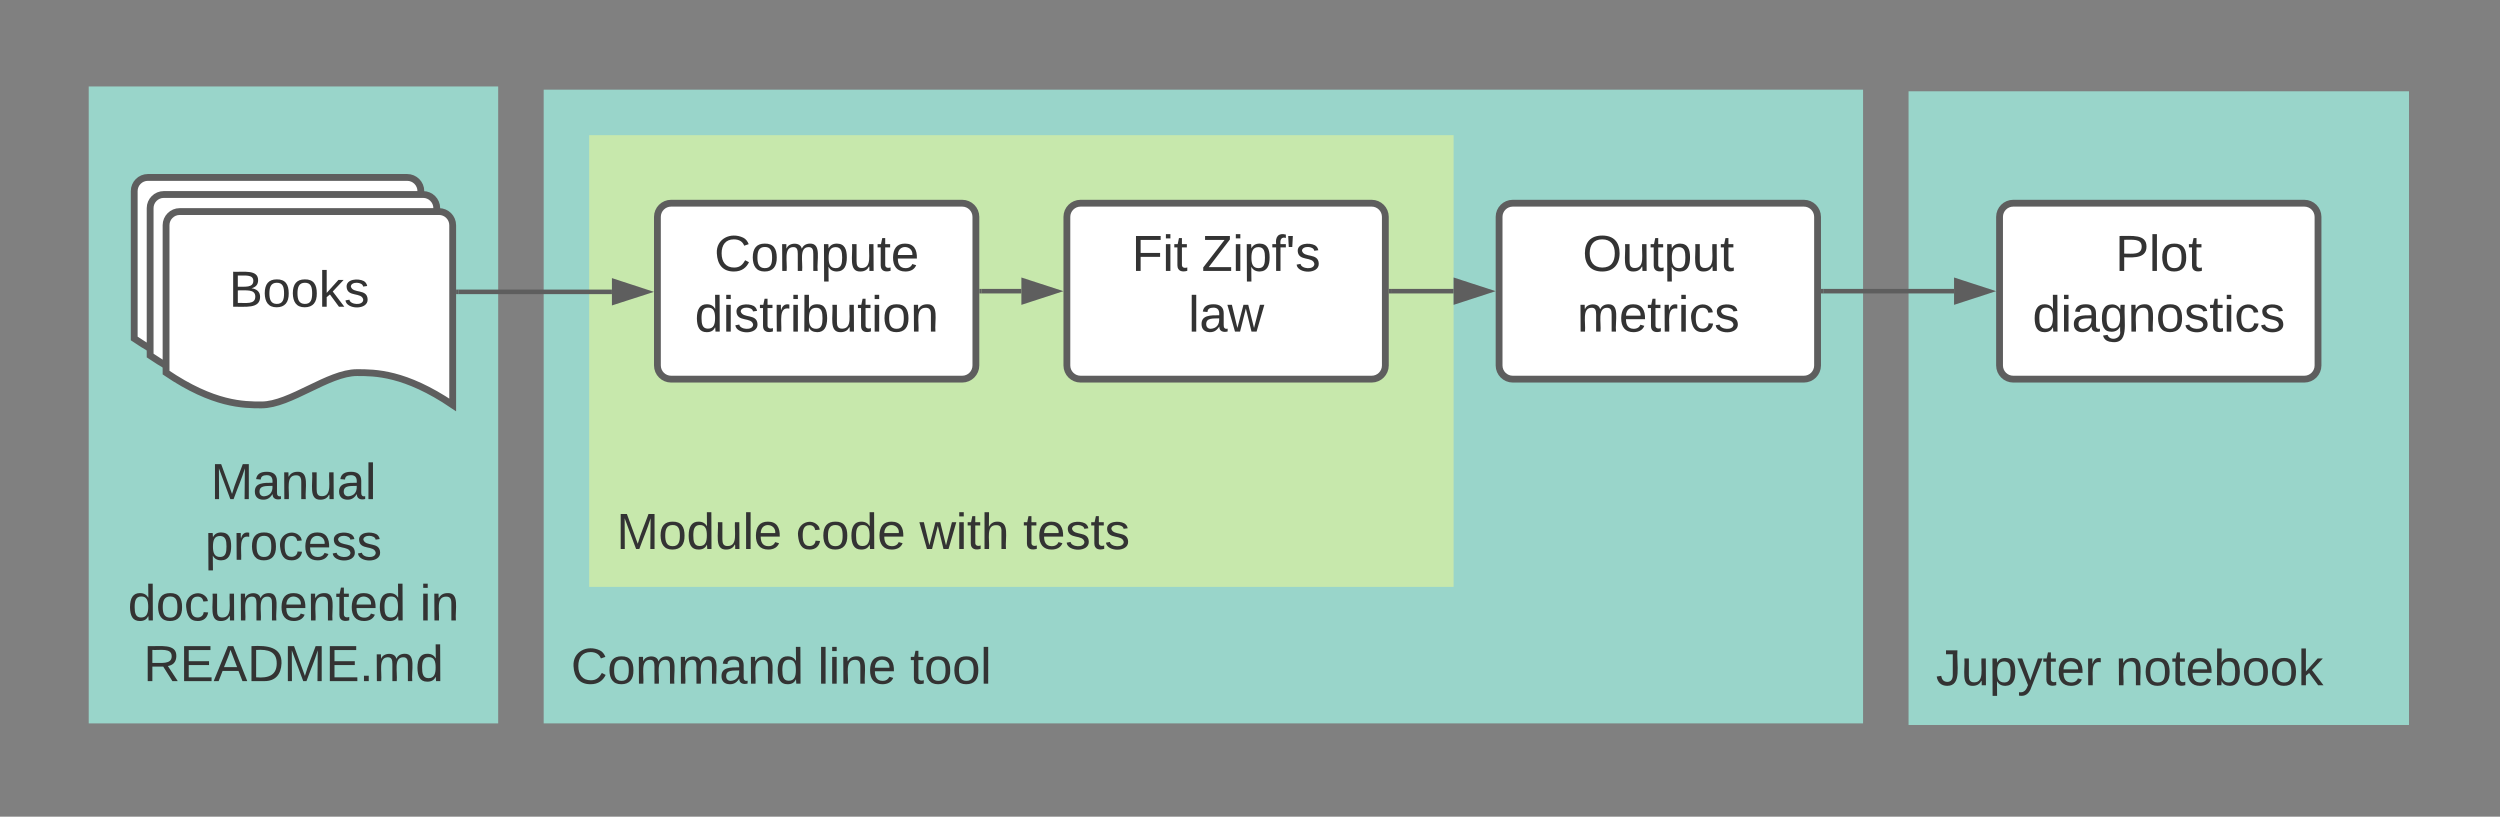 <?xml version="1.0" encoding="UTF-8" standalone="no"?>
<svg
   width="1099"
   height="359"
   version="1.1"
   id="svg3084"
   sodipodi:docname="zipf-diagram-coded.svg"
   inkscape:version="1.2 (dc2aeda, 2022-05-15)"
   xmlns:inkscape="http://www.inkscape.org/namespaces/inkscape"
   xmlns:sodipodi="http://sodipodi.sourceforge.net/DTD/sodipodi-0.dtd"
   xmlns:xlink="http://www.w3.org/1999/xlink"
   xmlns="http://www.w3.org/2000/svg"
   xmlns:svg="http://www.w3.org/2000/svg"
   xmlns:lucid="lucid">
  <rect width="100%" height="100%" fill="#808080" stroke="none"/>
  <defs
     id="defs3088" />
  <sodipodi:namedview
     id="namedview3086"
     pagecolor="#ffffff"
     bordercolor="#000000"
     borderopacity="0.25"
     inkscape:showpageshadow="2"
     inkscape:pageopacity="0.0"
     inkscape:pagecheckerboard="0"
     inkscape:deskcolor="#d1d1d1"
     showgrid="false"
     inkscape:zoom="0.65738162"
     inkscape:cx="540.78178"
     inkscape:cy="179.5"
     inkscape:window-width="1309"
     inkscape:window-height="456"
     inkscape:window-x="0"
     inkscape:window-y="25"
     inkscape:window-maximized="0"
     inkscape:current-layer="g3082" />
  <g
     transform="translate(-161 -482)"
     lucid:page-tab-id="0_0"
     id="g3082">
    <path
       d="M1000 522.13h220V800.7h-220z"
       fill="#99d5ca"
       id="path2631" />
    <use
       xlink:href="#a"
       transform="matrix(1,0,0,1,1012,534.126) translate(0 249.127)"
       id="use2633" />
    <use
       xlink:href="#b"
       transform="matrix(1,0,0,1,1012,534.126) translate(78.951 249.127)"
       id="use2635" />
    <path
       d="M400 521.42h580V800H400z"
       fill="#99d5ca"
       id="path2637" />
    <use
       xlink:href="#c"
       transform="matrix(1,0,0,1,412,533.417) translate(0 249.127)"
       id="use2639" />
    <use
       xlink:href="#d"
       transform="matrix(1,0,0,1,412,533.417) translate(108.457 249.127)"
       id="use2641" />
    <use
       xlink:href="#e"
       transform="matrix(1,0,0,1,412,533.417) translate(149.074 249.127)"
       id="use2643" />
    <path
       d="M420 541.42h380V740H420z"
       fill="#c7e8ac"
       id="path2645" />
    <use
       xlink:href="#f"
       transform="matrix(1,0,0,1,432,553.417) translate(0 169.924)"
       id="use2647" />
    <use
       xlink:href="#g"
       transform="matrix(1,0,0,1,432,553.417) translate(78.889 169.924)"
       id="use2649" />
    <use
       xlink:href="#h"
       transform="matrix(1,0,0,1,432,553.417) translate(133.21 169.924)"
       id="use2651" />
    <use
       xlink:href="#i"
       transform="matrix(1,0,0,1,432,553.417) translate(178.765 169.924)"
       id="use2653" />
    <path
       d="M200 520h180v280H200z"
       fill="#99d5ca"
       id="path2655" />
    <use
       xlink:href="#j"
       transform="matrix(1,0,0,1,212,532) translate(41.642 169.42)"
       id="use2657" />
    <use
       xlink:href="#k"
       transform="matrix(1,0,0,1,212,532) translate(39.142 196.087)"
       id="use2659" />
    <use
       xlink:href="#l"
       transform="matrix(1,0,0,1,212,532) translate(5.222 222.753)"
       id="use2661" />
    <use
       xlink:href="#m"
       transform="matrix(1,0,0,1,212,532) translate(133.556 222.753)"
       id="use2663" />
    <use
       xlink:href="#n"
       transform="matrix(1,0,0,1,212,532) translate(12.074 249.42)"
       id="use2665" />
    <path
       d="M220 566c0-3.3 2.7-6 6-6h114c3.3 0 6 2.7 6 6v79c-21.04-14.2-34.15-14.2-42.08-14.2-12.6 0-29.36 14.2-41.96 14.2-7.8 0-21.04 0-41.96-14.2z"
       stroke="#5e5e5e"
       stroke-width="3"
       fill="#fff"
       id="path2667" />
    <path
       d="M227 573.5c0-3.3 2.7-6 6-6h114c3.3 0 6 2.7 6 6v79c-21.04-14.2-34.15-14.2-42.08-14.2-12.6 0-29.36 14.2-41.96 14.2-7.8 0-21.04 0-41.96-14.2z"
       stroke="#5e5e5e"
       stroke-width="3"
       fill="#fff"
       id="path2669" />
    <path
       d="M234 581c0-3.3 2.7-6 6-6h114c3.3 0 6 2.7 6 6v79c-21.04-14.2-34.15-14.2-42.08-14.2-12.6 0-29.36 14.2-41.96 14.2-7.8 0-21.04 0-41.96-14.2z"
       stroke="#5e5e5e"
       stroke-width="3"
       fill="#fff"
       id="path2671" />
    <use
       xlink:href="#o"
       transform="matrix(1,0,0,1,239,580) translate(22.636 36.84)"
       id="use2673" />
    <path
       d="M450 577.33c0-3.3 2.7-6 6-6h128c3.3 0 6 2.7 6 6v65.34c0 3.3-2.7 6-6 6H456c-3.3 0-6-2.7-6-6z"
       stroke="#5e5e5e"
       stroke-width="3"
       fill="#fff"
       id="path2675" />
    <use
       xlink:href="#p"
       transform="matrix(1,0,0,1,462,583.333) translate(13 17.778)"
       id="use2677" />
    <use
       xlink:href="#q"
       transform="matrix(1,0,0,1,462,583.333) translate(4.42 44.444)"
       id="use2679" />
    <path
       d="M630 577.33c0-3.3 2.7-6 6-6h128c3.3 0 6 2.7 6 6v65.34c0 3.3-2.7 6-6 6H636c-3.3 0-6-2.7-6-6z"
       stroke="#5e5e5e"
       stroke-width="3"
       fill="#fff"
       id="path2681" />
    <use
       xlink:href="#r"
       transform="matrix(1,0,0,1,642,583.333) translate(16.519 17.778)"
       id="use2683" />
    <use
       xlink:href="#s"
       transform="matrix(1,0,0,1,642,583.333) translate(47.259 17.778)"
       id="use2685" />
    <use
       xlink:href="#t"
       transform="matrix(1,0,0,1,642,583.333) translate(41.395 44.444)"
       id="use2687" />
    <path
       d="M820 577.33c0-3.3 2.7-6 6-6h128c3.3 0 6 2.7 6 6v65.34c0 3.3-2.7 6-6 6H826c-3.3 0-6-2.7-6-6z"
       stroke="#5e5e5e"
       stroke-width="3"
       fill="#fff"
       id="path2689" />
    <use
       xlink:href="#u"
       transform="matrix(1,0,0,1,832,583.333) translate(24.667 17.778)"
       id="use2691" />
    <use
       xlink:href="#v"
       transform="matrix(1,0,0,1,832,583.333) translate(22.29 44.444)"
       id="use2693" />
    <path
       d="M1040 577.33c0-3.3 2.7-6 6-6h128c3.3 0 6 2.7 6 6v65.34c0 3.3-2.7 6-6 6h-128c-3.3 0-6-2.7-6-6z"
       stroke="#5e5e5e"
       stroke-width="3"
       fill="#fff"
       id="path2695" />
    <g
       id="g2701">
      <use
         xlink:href="#w"
         transform="matrix(1,0,0,1,1052,583.333) translate(38.895 17.778)"
         id="use2697" />
      <use
         xlink:href="#x"
         transform="matrix(1,0,0,1,1052,583.333) translate(2.506 44.444)"
         id="use2699" />
    </g>
    <path
       d="M362.5 610.3H430"
       stroke="#5e5e5e"
       stroke-width="2"
       fill="none"
       id="path2703" />
    <path
       d="M362.53 611.3h-1.03v-2h1.03"
       fill="#5e5e5e"
       id="path2705" />
    <path
       d="M445.26 610.3L431 614.9v-9.27z"
       stroke="#5e5e5e"
       stroke-width="2"
       fill="#5e5e5e"
       id="path2707" />
    <path
       d="M592.5 610H610"
       stroke="#5e5e5e"
       stroke-width="2"
       fill="none"
       id="path2709" />
    <path
       d="M592.53 611h-1.03v-2h1.03"
       fill="#5e5e5e"
       id="path2711" />
    <path
       d="M625.26 610L611 614.64v-9.28z"
       stroke="#5e5e5e"
       stroke-width="2"
       fill="#5e5e5e"
       id="path2713" />
    <path
       d="M772.5 610H800"
       stroke="#5e5e5e"
       stroke-width="2"
       fill="none"
       id="path2715" />
    <path
       d="M772.53 611h-1.03v-2h1.03"
       fill="#5e5e5e"
       id="path2717" />
    <path
       d="M815.26 610L801 614.64v-9.28z"
       stroke="#5e5e5e"
       stroke-width="2"
       fill="#5e5e5e"
       id="path2719" />
    <path
       d="M962.5 610h57.5"
       stroke="#5e5e5e"
       stroke-width="2"
       fill="none"
       id="path2721" />
    <path
       d="M962.53 611h-1.03v-2h1.03"
       fill="#5e5e5e"
       id="path2723" />
    <path
       d="M1035.26 610l-14.26 4.64v-9.28z"
       stroke="#5e5e5e"
       stroke-width="2"
       fill="#5e5e5e"
       id="path2725" />
    <defs
       id="defs3080">
      <path
         fill="#333"
         d="M153-248C145-148 188 4 80 4 36 3 13-21 6-62l32-5c4 25 16 42 43 43 27 0 39-20 39-49v-147H72v-28h81"
         id="y" />
      <path
         fill="#333"
         d="M84 4C-5 8 30-112 23-190h32v120c0 31 7 50 39 49 72-2 45-101 50-169h31l1 190h-30c-1-10 1-25-2-33-11 22-28 36-60 37"
         id="z" />
      <path
         fill="#333"
         d="M115-194c55 1 70 41 70 98S169 2 115 4C84 4 66-9 55-30l1 105H24l-1-265h31l2 30c10-21 28-34 59-34zm-8 174c40 0 45-34 45-75s-6-73-45-74c-42 0-51 32-51 76 0 43 10 73 51 73"
         id="A" />
      <path
         fill="#333"
         d="M179-190L93 31C79 59 56 82 12 73V49c39 6 53-20 64-50L1-190h34L92-34l54-156h33"
         id="B" />
      <path
         fill="#333"
         d="M59-47c-2 24 18 29 38 22v24C64 9 27 4 27-40v-127H5v-23h24l9-43h21v43h35v23H59v120"
         id="C" />
      <path
         fill="#333"
         d="M100-194c63 0 86 42 84 106H49c0 40 14 67 53 68 26 1 43-12 49-29l28 8c-11 28-37 45-77 45C44 4 14-33 15-96c1-61 26-98 85-98zm52 81c6-60-76-77-97-28-3 7-6 17-6 28h103"
         id="D" />
      <path
         fill="#333"
         d="M114-163C36-179 61-72 57 0H25l-1-190h30c1 12-1 29 2 39 6-27 23-49 58-41v29"
         id="E" />
      <g
         id="a">
        <use
           transform="matrix(0.062,0,0,0.062,0,0)"
           xlink:href="#y"
           id="use2734" />
        <use
           transform="matrix(0.062,0,0,0.062,11.111,0)"
           xlink:href="#z"
           id="use2736" />
        <use
           transform="matrix(0.062,0,0,0.062,23.457,0)"
           xlink:href="#A"
           id="use2738" />
        <use
           transform="matrix(0.062,0,0,0.062,35.802,0)"
           xlink:href="#B"
           id="use2740" />
        <use
           transform="matrix(0.062,0,0,0.062,46.914,0)"
           xlink:href="#C"
           id="use2742" />
        <use
           transform="matrix(0.062,0,0,0.062,53.086,0)"
           xlink:href="#D"
           id="use2744" />
        <use
           transform="matrix(0.062,0,0,0.062,65.432,0)"
           xlink:href="#E"
           id="use2746" />
      </g>
      <path
         fill="#333"
         d="M117-194c89-4 53 116 60 194h-32v-121c0-31-8-49-39-48C34-167 62-67 57 0H25l-1-190h30c1 10-1 24 2 32 11-22 29-35 61-36"
         id="F" />
      <path
         fill="#333"
         d="M100-194c62-1 85 37 85 99 1 63-27 99-86 99S16-35 15-95c0-66 28-99 85-99zM99-20c44 1 53-31 53-75 0-43-8-75-51-75s-53 32-53 75 10 74 51 75"
         id="G" />
      <path
         fill="#333"
         d="M115-194c53 0 69 39 70 98 0 66-23 100-70 100C84 3 66-7 56-30L54 0H23l1-261h32v101c10-23 28-34 59-34zm-8 174c40 0 45-34 45-75 0-40-5-75-45-74-42 0-51 32-51 76 0 43 10 73 51 73"
         id="H" />
      <path
         fill="#333"
         d="M143 0L79-87 56-68V0H24v-261h32v163l83-92h37l-77 82L181 0h-38"
         id="I" />
      <g
         id="b">
        <use
           transform="matrix(0.062,0,0,0.062,0,0)"
           xlink:href="#F"
           id="use2753" />
        <use
           transform="matrix(0.062,0,0,0.062,12.346,0)"
           xlink:href="#G"
           id="use2755" />
        <use
           transform="matrix(0.062,0,0,0.062,24.691,0)"
           xlink:href="#C"
           id="use2757" />
        <use
           transform="matrix(0.062,0,0,0.062,30.864,0)"
           xlink:href="#D"
           id="use2759" />
        <use
           transform="matrix(0.062,0,0,0.062,43.21,0)"
           xlink:href="#H"
           id="use2761" />
        <use
           transform="matrix(0.062,0,0,0.062,55.556,0)"
           xlink:href="#G"
           id="use2763" />
        <use
           transform="matrix(0.062,0,0,0.062,67.901,0)"
           xlink:href="#G"
           id="use2765" />
        <use
           transform="matrix(0.062,0,0,0.062,80.247,0)"
           xlink:href="#I"
           id="use2767" />
      </g>
      <path
         fill="#333"
         d="M212-179c-10-28-35-45-73-45-59 0-87 40-87 99 0 60 29 101 89 101 43 0 62-24 78-52l27 14C228-24 195 4 139 4 59 4 22-46 18-125c-6-104 99-153 187-111 19 9 31 26 39 46"
         id="J" />
      <path
         fill="#333"
         d="M210-169c-67 3-38 105-44 169h-31v-121c0-29-5-50-35-48C34-165 62-65 56 0H25l-1-190h30c1 10-1 24 2 32 10-44 99-50 107 0 11-21 27-35 58-36 85-2 47 119 55 194h-31v-121c0-29-5-49-35-48"
         id="K" />
      <path
         fill="#333"
         d="M141-36C126-15 110 5 73 4 37 3 15-17 15-53c-1-64 63-63 125-63 3-35-9-54-41-54-24 1-41 7-42 31l-33-3c5-37 33-52 76-52 45 0 72 20 72 64v82c-1 20 7 32 28 27v20c-31 9-61-2-59-35zM48-53c0 20 12 33 32 33 41-3 63-29 60-74-43 2-92-5-92 41"
         id="L" />
      <path
         fill="#333"
         d="M85-194c31 0 48 13 60 33l-1-100h32l1 261h-30c-2-10 0-23-3-31C134-8 116 4 85 4 32 4 16-35 15-94c0-66 23-100 70-100zm9 24c-40 0-46 34-46 75 0 40 6 74 45 74 42 0 51-32 51-76 0-42-9-74-50-73"
         id="M" />
      <g
         id="c">
        <use
           transform="matrix(0.062,0,0,0.062,0,0)"
           xlink:href="#J"
           id="use2774" />
        <use
           transform="matrix(0.062,0,0,0.062,15.988,0)"
           xlink:href="#G"
           id="use2776" />
        <use
           transform="matrix(0.062,0,0,0.062,28.333,0)"
           xlink:href="#K"
           id="use2778" />
        <use
           transform="matrix(0.062,0,0,0.062,46.79,0)"
           xlink:href="#K"
           id="use2780" />
        <use
           transform="matrix(0.062,0,0,0.062,65.247,0)"
           xlink:href="#L"
           id="use2782" />
        <use
           transform="matrix(0.062,0,0,0.062,77.593,0)"
           xlink:href="#F"
           id="use2784" />
        <use
           transform="matrix(0.062,0,0,0.062,89.938,0)"
           xlink:href="#M"
           id="use2786" />
      </g>
      <path
         fill="#333"
         d="M24 0v-261h32V0H24"
         id="N" />
      <path
         fill="#333"
         d="M24-231v-30h32v30H24zM24 0v-190h32V0H24"
         id="O" />
      <g
         id="d">
        <use
           transform="matrix(0.062,0,0,0.062,0,0)"
           xlink:href="#N"
           id="use2791" />
        <use
           transform="matrix(0.062,0,0,0.062,4.877,0)"
           xlink:href="#O"
           id="use2793" />
        <use
           transform="matrix(0.062,0,0,0.062,9.753,0)"
           xlink:href="#F"
           id="use2795" />
        <use
           transform="matrix(0.062,0,0,0.062,22.099,0)"
           xlink:href="#D"
           id="use2797" />
      </g>
      <g
         id="e">
        <use
           transform="matrix(0.062,0,0,0.062,0,0)"
           xlink:href="#C"
           id="use2800" />
        <use
           transform="matrix(0.062,0,0,0.062,6.173,0)"
           xlink:href="#G"
           id="use2802" />
        <use
           transform="matrix(0.062,0,0,0.062,18.519,0)"
           xlink:href="#G"
           id="use2804" />
        <use
           transform="matrix(0.062,0,0,0.062,30.864,0)"
           xlink:href="#N"
           id="use2806" />
      </g>
      <path
         fill="#333"
         d="M240 0l2-218c-23 76-54 145-80 218h-23L58-218 59 0H30v-248h44l77 211c21-75 51-140 76-211h43V0h-30"
         id="P" />
      <g
         id="f">
        <use
           transform="matrix(0.062,0,0,0.062,0,0)"
           xlink:href="#P"
           id="use2810" />
        <use
           transform="matrix(0.062,0,0,0.062,18.457,0)"
           xlink:href="#G"
           id="use2812" />
        <use
           transform="matrix(0.062,0,0,0.062,30.802,0)"
           xlink:href="#M"
           id="use2814" />
        <use
           transform="matrix(0.062,0,0,0.062,43.148,0)"
           xlink:href="#z"
           id="use2816" />
        <use
           transform="matrix(0.062,0,0,0.062,55.494,0)"
           xlink:href="#N"
           id="use2818" />
        <use
           transform="matrix(0.062,0,0,0.062,60.37,0)"
           xlink:href="#D"
           id="use2820" />
      </g>
      <path
         fill="#333"
         d="M96-169c-40 0-48 33-48 73s9 75 48 75c24 0 41-14 43-38l32 2c-6 37-31 61-74 61-59 0-76-41-82-99-10-93 101-131 147-64 4 7 5 14 7 22l-32 3c-4-21-16-35-41-35"
         id="Q" />
      <g
         id="g">
        <use
           transform="matrix(0.062,0,0,0.062,0,0)"
           xlink:href="#Q"
           id="use2824" />
        <use
           transform="matrix(0.062,0,0,0.062,11.111,0)"
           xlink:href="#G"
           id="use2826" />
        <use
           transform="matrix(0.062,0,0,0.062,23.457,0)"
           xlink:href="#M"
           id="use2828" />
        <use
           transform="matrix(0.062,0,0,0.062,35.802,0)"
           xlink:href="#D"
           id="use2830" />
      </g>
      <path
         fill="#333"
         d="M206 0h-36l-40-164L89 0H53L-1-190h32L70-26l43-164h34l41 164 42-164h31"
         id="R" />
      <path
         fill="#333"
         d="M106-169C34-169 62-67 57 0H25v-261h32l-1 103c12-21 28-36 61-36 89 0 53 116 60 194h-32v-121c2-32-8-49-39-48"
         id="S" />
      <g
         id="h">
        <use
           transform="matrix(0.062,0,0,0.062,0,0)"
           xlink:href="#R"
           id="use2835" />
        <use
           transform="matrix(0.062,0,0,0.062,15.988,0)"
           xlink:href="#O"
           id="use2837" />
        <use
           transform="matrix(0.062,0,0,0.062,20.864,0)"
           xlink:href="#C"
           id="use2839" />
        <use
           transform="matrix(0.062,0,0,0.062,27.037,0)"
           xlink:href="#S"
           id="use2841" />
      </g>
      <path
         fill="#333"
         d="M135-143c-3-34-86-38-87 0 15 53 115 12 119 90S17 21 10-45l28-5c4 36 97 45 98 0-10-56-113-15-118-90-4-57 82-63 122-42 12 7 21 19 24 35"
         id="T" />
      <g
         id="i">
        <use
           transform="matrix(0.062,0,0,0.062,0,0)"
           xlink:href="#C"
           id="use2845" />
        <use
           transform="matrix(0.062,0,0,0.062,6.173,0)"
           xlink:href="#D"
           id="use2847" />
        <use
           transform="matrix(0.062,0,0,0.062,18.519,0)"
           xlink:href="#T"
           id="use2849" />
        <use
           transform="matrix(0.062,0,0,0.062,29.63,0)"
           xlink:href="#C"
           id="use2851" />
        <use
           transform="matrix(0.062,0,0,0.062,35.802,0)"
           xlink:href="#T"
           id="use2853" />
      </g>
      <g
         id="j">
        <use
           transform="matrix(0.062,0,0,0.062,0,0)"
           xlink:href="#P"
           id="use2856" />
        <use
           transform="matrix(0.062,0,0,0.062,18.457,0)"
           xlink:href="#L"
           id="use2858" />
        <use
           transform="matrix(0.062,0,0,0.062,30.802,0)"
           xlink:href="#F"
           id="use2860" />
        <use
           transform="matrix(0.062,0,0,0.062,43.148,0)"
           xlink:href="#z"
           id="use2862" />
        <use
           transform="matrix(0.062,0,0,0.062,55.494,0)"
           xlink:href="#L"
           id="use2864" />
        <use
           transform="matrix(0.062,0,0,0.062,67.84,0)"
           xlink:href="#N"
           id="use2866" />
      </g>
      <g
         id="k">
        <use
           transform="matrix(0.062,0,0,0.062,0,0)"
           xlink:href="#A"
           id="use2869" />
        <use
           transform="matrix(0.062,0,0,0.062,12.346,0)"
           xlink:href="#E"
           id="use2871" />
        <use
           transform="matrix(0.062,0,0,0.062,19.691,0)"
           xlink:href="#G"
           id="use2873" />
        <use
           transform="matrix(0.062,0,0,0.062,32.037,0)"
           xlink:href="#Q"
           id="use2875" />
        <use
           transform="matrix(0.062,0,0,0.062,43.148,0)"
           xlink:href="#D"
           id="use2877" />
        <use
           transform="matrix(0.062,0,0,0.062,55.494,0)"
           xlink:href="#T"
           id="use2879" />
        <use
           transform="matrix(0.062,0,0,0.062,66.605,0)"
           xlink:href="#T"
           id="use2881" />
      </g>
      <g
         id="l">
        <use
           transform="matrix(0.062,0,0,0.062,0,0)"
           xlink:href="#M"
           id="use2884" />
        <use
           transform="matrix(0.062,0,0,0.062,12.346,0)"
           xlink:href="#G"
           id="use2886" />
        <use
           transform="matrix(0.062,0,0,0.062,24.691,0)"
           xlink:href="#Q"
           id="use2888" />
        <use
           transform="matrix(0.062,0,0,0.062,35.802,0)"
           xlink:href="#z"
           id="use2890" />
        <use
           transform="matrix(0.062,0,0,0.062,48.148,0)"
           xlink:href="#K"
           id="use2892" />
        <use
           transform="matrix(0.062,0,0,0.062,66.605,0)"
           xlink:href="#D"
           id="use2894" />
        <use
           transform="matrix(0.062,0,0,0.062,78.951,0)"
           xlink:href="#F"
           id="use2896" />
        <use
           transform="matrix(0.062,0,0,0.062,91.296,0)"
           xlink:href="#C"
           id="use2898" />
        <use
           transform="matrix(0.062,0,0,0.062,97.469,0)"
           xlink:href="#D"
           id="use2900" />
        <use
           transform="matrix(0.062,0,0,0.062,109.815,0)"
           xlink:href="#M"
           id="use2902" />
      </g>
      <g
         id="m">
        <use
           transform="matrix(0.062,0,0,0.062,0,0)"
           xlink:href="#O"
           id="use2905" />
        <use
           transform="matrix(0.062,0,0,0.062,4.877,0)"
           xlink:href="#F"
           id="use2907" />
      </g>
      <path
         fill="#333"
         d="M233-177c-1 41-23 64-60 70L243 0h-38l-65-103H63V0H30v-248c88 3 205-21 203 71zM63-129c60-2 137 13 137-47 0-61-80-42-137-45v92"
         id="U" />
      <path
         fill="#333"
         d="M30 0v-248h187v28H63v79h144v27H63v87h162V0H30"
         id="V" />
      <path
         fill="#333"
         d="M205 0l-28-72H64L36 0H1l101-248h38L239 0h-34zm-38-99l-47-123c-12 45-31 82-46 123h93"
         id="W" />
      <path
         fill="#333"
         d="M30-248c118-7 216 8 213 122C240-48 200 0 122 0H30v-248zM63-27c89 8 146-16 146-99s-60-101-146-95v194"
         id="X" />
      <path
         fill="#333"
         d="M33 0v-38h34V0H33"
         id="Y" />
      <g
         id="n">
        <use
           transform="matrix(0.062,0,0,0.062,0,0)"
           xlink:href="#U"
           id="use2915" />
        <use
           transform="matrix(0.062,0,0,0.062,15.988,0)"
           xlink:href="#V"
           id="use2917" />
        <use
           transform="matrix(0.062,0,0,0.062,30.802,0)"
           xlink:href="#W"
           id="use2919" />
        <use
           transform="matrix(0.062,0,0,0.062,45.617,0)"
           xlink:href="#X"
           id="use2921" />
        <use
           transform="matrix(0.062,0,0,0.062,61.605,0)"
           xlink:href="#P"
           id="use2923" />
        <use
           transform="matrix(0.062,0,0,0.062,80.062,0)"
           xlink:href="#V"
           id="use2925" />
        <use
           transform="matrix(0.062,0,0,0.062,94.877,0)"
           xlink:href="#Y"
           id="use2927" />
        <use
           transform="matrix(0.062,0,0,0.062,101.049,0)"
           xlink:href="#K"
           id="use2929" />
        <use
           transform="matrix(0.062,0,0,0.062,119.506,0)"
           xlink:href="#M"
           id="use2931" />
      </g>
      <path
         fill="#333"
         d="M160-131c35 5 61 23 61 61C221 17 115-2 30 0v-248c76 3 177-17 177 60 0 33-19 50-47 57zm-97-11c50-1 110 9 110-42 0-47-63-36-110-37v79zm0 115c55-2 124 14 124-45 0-56-70-42-124-44v89"
         id="Z" />
      <g
         id="o">
        <use
           transform="matrix(0.062,0,0,0.062,0,0)"
           xlink:href="#Z"
           id="use2935" />
        <use
           transform="matrix(0.062,0,0,0.062,14.815,0)"
           xlink:href="#G"
           id="use2937" />
        <use
           transform="matrix(0.062,0,0,0.062,27.16,0)"
           xlink:href="#G"
           id="use2939" />
        <use
           transform="matrix(0.062,0,0,0.062,39.506,0)"
           xlink:href="#I"
           id="use2941" />
        <use
           transform="matrix(0.062,0,0,0.062,50.617,0)"
           xlink:href="#T"
           id="use2943" />
      </g>
      <g
         id="p">
        <use
           transform="matrix(0.062,0,0,0.062,0,0)"
           xlink:href="#J"
           id="use2946" />
        <use
           transform="matrix(0.062,0,0,0.062,15.988,0)"
           xlink:href="#G"
           id="use2948" />
        <use
           transform="matrix(0.062,0,0,0.062,28.333,0)"
           xlink:href="#K"
           id="use2950" />
        <use
           transform="matrix(0.062,0,0,0.062,46.79,0)"
           xlink:href="#A"
           id="use2952" />
        <use
           transform="matrix(0.062,0,0,0.062,59.136,0)"
           xlink:href="#z"
           id="use2954" />
        <use
           transform="matrix(0.062,0,0,0.062,71.481,0)"
           xlink:href="#C"
           id="use2956" />
        <use
           transform="matrix(0.062,0,0,0.062,77.654,0)"
           xlink:href="#D"
           id="use2958" />
      </g>
      <g
         id="q">
        <use
           transform="matrix(0.062,0,0,0.062,0,0)"
           xlink:href="#M"
           id="use2961" />
        <use
           transform="matrix(0.062,0,0,0.062,12.346,0)"
           xlink:href="#O"
           id="use2963" />
        <use
           transform="matrix(0.062,0,0,0.062,17.222,0)"
           xlink:href="#T"
           id="use2965" />
        <use
           transform="matrix(0.062,0,0,0.062,28.333,0)"
           xlink:href="#C"
           id="use2967" />
        <use
           transform="matrix(0.062,0,0,0.062,34.506,0)"
           xlink:href="#E"
           id="use2969" />
        <use
           transform="matrix(0.062,0,0,0.062,41.852,0)"
           xlink:href="#O"
           id="use2971" />
        <use
           transform="matrix(0.062,0,0,0.062,46.728,0)"
           xlink:href="#H"
           id="use2973" />
        <use
           transform="matrix(0.062,0,0,0.062,59.074,0)"
           xlink:href="#z"
           id="use2975" />
        <use
           transform="matrix(0.062,0,0,0.062,71.42,0)"
           xlink:href="#C"
           id="use2977" />
        <use
           transform="matrix(0.062,0,0,0.062,77.593,0)"
           xlink:href="#O"
           id="use2979" />
        <use
           transform="matrix(0.062,0,0,0.062,82.469,0)"
           xlink:href="#G"
           id="use2981" />
        <use
           transform="matrix(0.062,0,0,0.062,94.815,0)"
           xlink:href="#F"
           id="use2983" />
      </g>
      <path
         fill="#333"
         d="M63-220v92h138v28H63V0H30v-248h175v28H63"
         id="aa" />
      <g
         id="r">
        <use
           transform="matrix(0.062,0,0,0.062,0,0)"
           xlink:href="#aa"
           id="use2987" />
        <use
           transform="matrix(0.062,0,0,0.062,13.519,0)"
           xlink:href="#O"
           id="use2989" />
        <use
           transform="matrix(0.062,0,0,0.062,18.395,0)"
           xlink:href="#C"
           id="use2991" />
      </g>
      <path
         fill="#333"
         d="M209 0H11v-25l151-195H24v-28h176v25L50-27h159V0"
         id="ab" />
      <path
         fill="#333"
         d="M101-234c-31-9-42 10-38 44h38v23H63V0H32v-167H5v-23h27c-7-52 17-82 69-68v24"
         id="ac" />
      <path
         fill="#333"
         d="M47-170H22l-4-78h33"
         id="ad" />
      <g
         id="s">
        <use
           transform="matrix(0.062,0,0,0.062,0,0)"
           xlink:href="#ab"
           id="use2997" />
        <use
           transform="matrix(0.062,0,0,0.062,13.519,0)"
           xlink:href="#O"
           id="use2999" />
        <use
           transform="matrix(0.062,0,0,0.062,18.395,0)"
           xlink:href="#A"
           id="use3001" />
        <use
           transform="matrix(0.062,0,0,0.062,30.741,0)"
           xlink:href="#ac"
           id="use3003" />
        <use
           transform="matrix(0.062,0,0,0.062,36.914,0)"
           xlink:href="#ad"
           id="use3005" />
        <use
           transform="matrix(0.062,0,0,0.062,41.111,0)"
           xlink:href="#T"
           id="use3007" />
      </g>
      <g
         id="t">
        <use
           transform="matrix(0.062,0,0,0.062,0,0)"
           xlink:href="#N"
           id="use3010" />
        <use
           transform="matrix(0.062,0,0,0.062,4.877,0)"
           xlink:href="#L"
           id="use3012" />
        <use
           transform="matrix(0.062,0,0,0.062,17.222,0)"
           xlink:href="#R"
           id="use3014" />
      </g>
      <path
         fill="#333"
         d="M140-251c81 0 123 46 123 126C263-46 219 4 140 4 59 4 17-45 17-125s42-126 123-126zm0 227c63 0 89-41 89-101s-29-99-89-99c-61 0-89 39-89 99S79-25 140-24"
         id="ae" />
      <g
         id="u">
        <use
           transform="matrix(0.062,0,0,0.062,0,0)"
           xlink:href="#ae"
           id="use3018" />
        <use
           transform="matrix(0.062,0,0,0.062,17.284,0)"
           xlink:href="#z"
           id="use3020" />
        <use
           transform="matrix(0.062,0,0,0.062,29.63,0)"
           xlink:href="#C"
           id="use3022" />
        <use
           transform="matrix(0.062,0,0,0.062,35.802,0)"
           xlink:href="#A"
           id="use3024" />
        <use
           transform="matrix(0.062,0,0,0.062,48.148,0)"
           xlink:href="#z"
           id="use3026" />
        <use
           transform="matrix(0.062,0,0,0.062,60.494,0)"
           xlink:href="#C"
           id="use3028" />
      </g>
      <g
         id="v">
        <use
           transform="matrix(0.062,0,0,0.062,0,0)"
           xlink:href="#K"
           id="use3031" />
        <use
           transform="matrix(0.062,0,0,0.062,18.457,0)"
           xlink:href="#D"
           id="use3033" />
        <use
           transform="matrix(0.062,0,0,0.062,30.802,0)"
           xlink:href="#C"
           id="use3035" />
        <use
           transform="matrix(0.062,0,0,0.062,36.975,0)"
           xlink:href="#E"
           id="use3037" />
        <use
           transform="matrix(0.062,0,0,0.062,44.321,0)"
           xlink:href="#O"
           id="use3039" />
        <use
           transform="matrix(0.062,0,0,0.062,49.198,0)"
           xlink:href="#Q"
           id="use3041" />
        <use
           transform="matrix(0.062,0,0,0.062,60.309,0)"
           xlink:href="#T"
           id="use3043" />
      </g>
      <path
         fill="#333"
         d="M30-248c87 1 191-15 191 75 0 78-77 80-158 76V0H30v-248zm33 125c57 0 124 11 124-50 0-59-68-47-124-48v98"
         id="af" />
      <g
         id="w">
        <use
           transform="matrix(0.062,0,0,0.062,0,0)"
           xlink:href="#af"
           id="use3047" />
        <use
           transform="matrix(0.062,0,0,0.062,14.815,0)"
           xlink:href="#N"
           id="use3049" />
        <use
           transform="matrix(0.062,0,0,0.062,19.691,0)"
           xlink:href="#G"
           id="use3051" />
        <use
           transform="matrix(0.062,0,0,0.062,32.037,0)"
           xlink:href="#C"
           id="use3053" />
      </g>
      <path
         fill="#333"
         d="M177-190C167-65 218 103 67 71c-23-6-38-20-44-43l32-5c15 47 100 32 89-28v-30C133-14 115 1 83 1 29 1 15-40 15-95c0-56 16-97 71-98 29-1 48 16 59 35 1-10 0-23 2-32h30zM94-22c36 0 50-32 50-73 0-42-14-75-50-75-39 0-46 34-46 75s6 73 46 73"
         id="ag" />
      <g
         id="x">
        <use
           transform="matrix(0.062,0,0,0.062,0,0)"
           xlink:href="#M"
           id="use3057" />
        <use
           transform="matrix(0.062,0,0,0.062,12.346,0)"
           xlink:href="#O"
           id="use3059" />
        <use
           transform="matrix(0.062,0,0,0.062,17.222,0)"
           xlink:href="#L"
           id="use3061" />
        <use
           transform="matrix(0.062,0,0,0.062,29.568,0)"
           xlink:href="#ag"
           id="use3063" />
        <use
           transform="matrix(0.062,0,0,0.062,41.914,0)"
           xlink:href="#F"
           id="use3065" />
        <use
           transform="matrix(0.062,0,0,0.062,54.259,0)"
           xlink:href="#G"
           id="use3067" />
        <use
           transform="matrix(0.062,0,0,0.062,66.605,0)"
           xlink:href="#T"
           id="use3069" />
        <use
           transform="matrix(0.062,0,0,0.062,77.716,0)"
           xlink:href="#C"
           id="use3071" />
        <use
           transform="matrix(0.062,0,0,0.062,83.889,0)"
           xlink:href="#O"
           id="use3073" />
        <use
           transform="matrix(0.062,0,0,0.062,88.765,0)"
           xlink:href="#Q"
           id="use3075" />
        <use
           transform="matrix(0.062,0,0,0.062,99.877,0)"
           xlink:href="#T"
           id="use3077" />
      </g>
    </defs>
  </g>
</svg>
